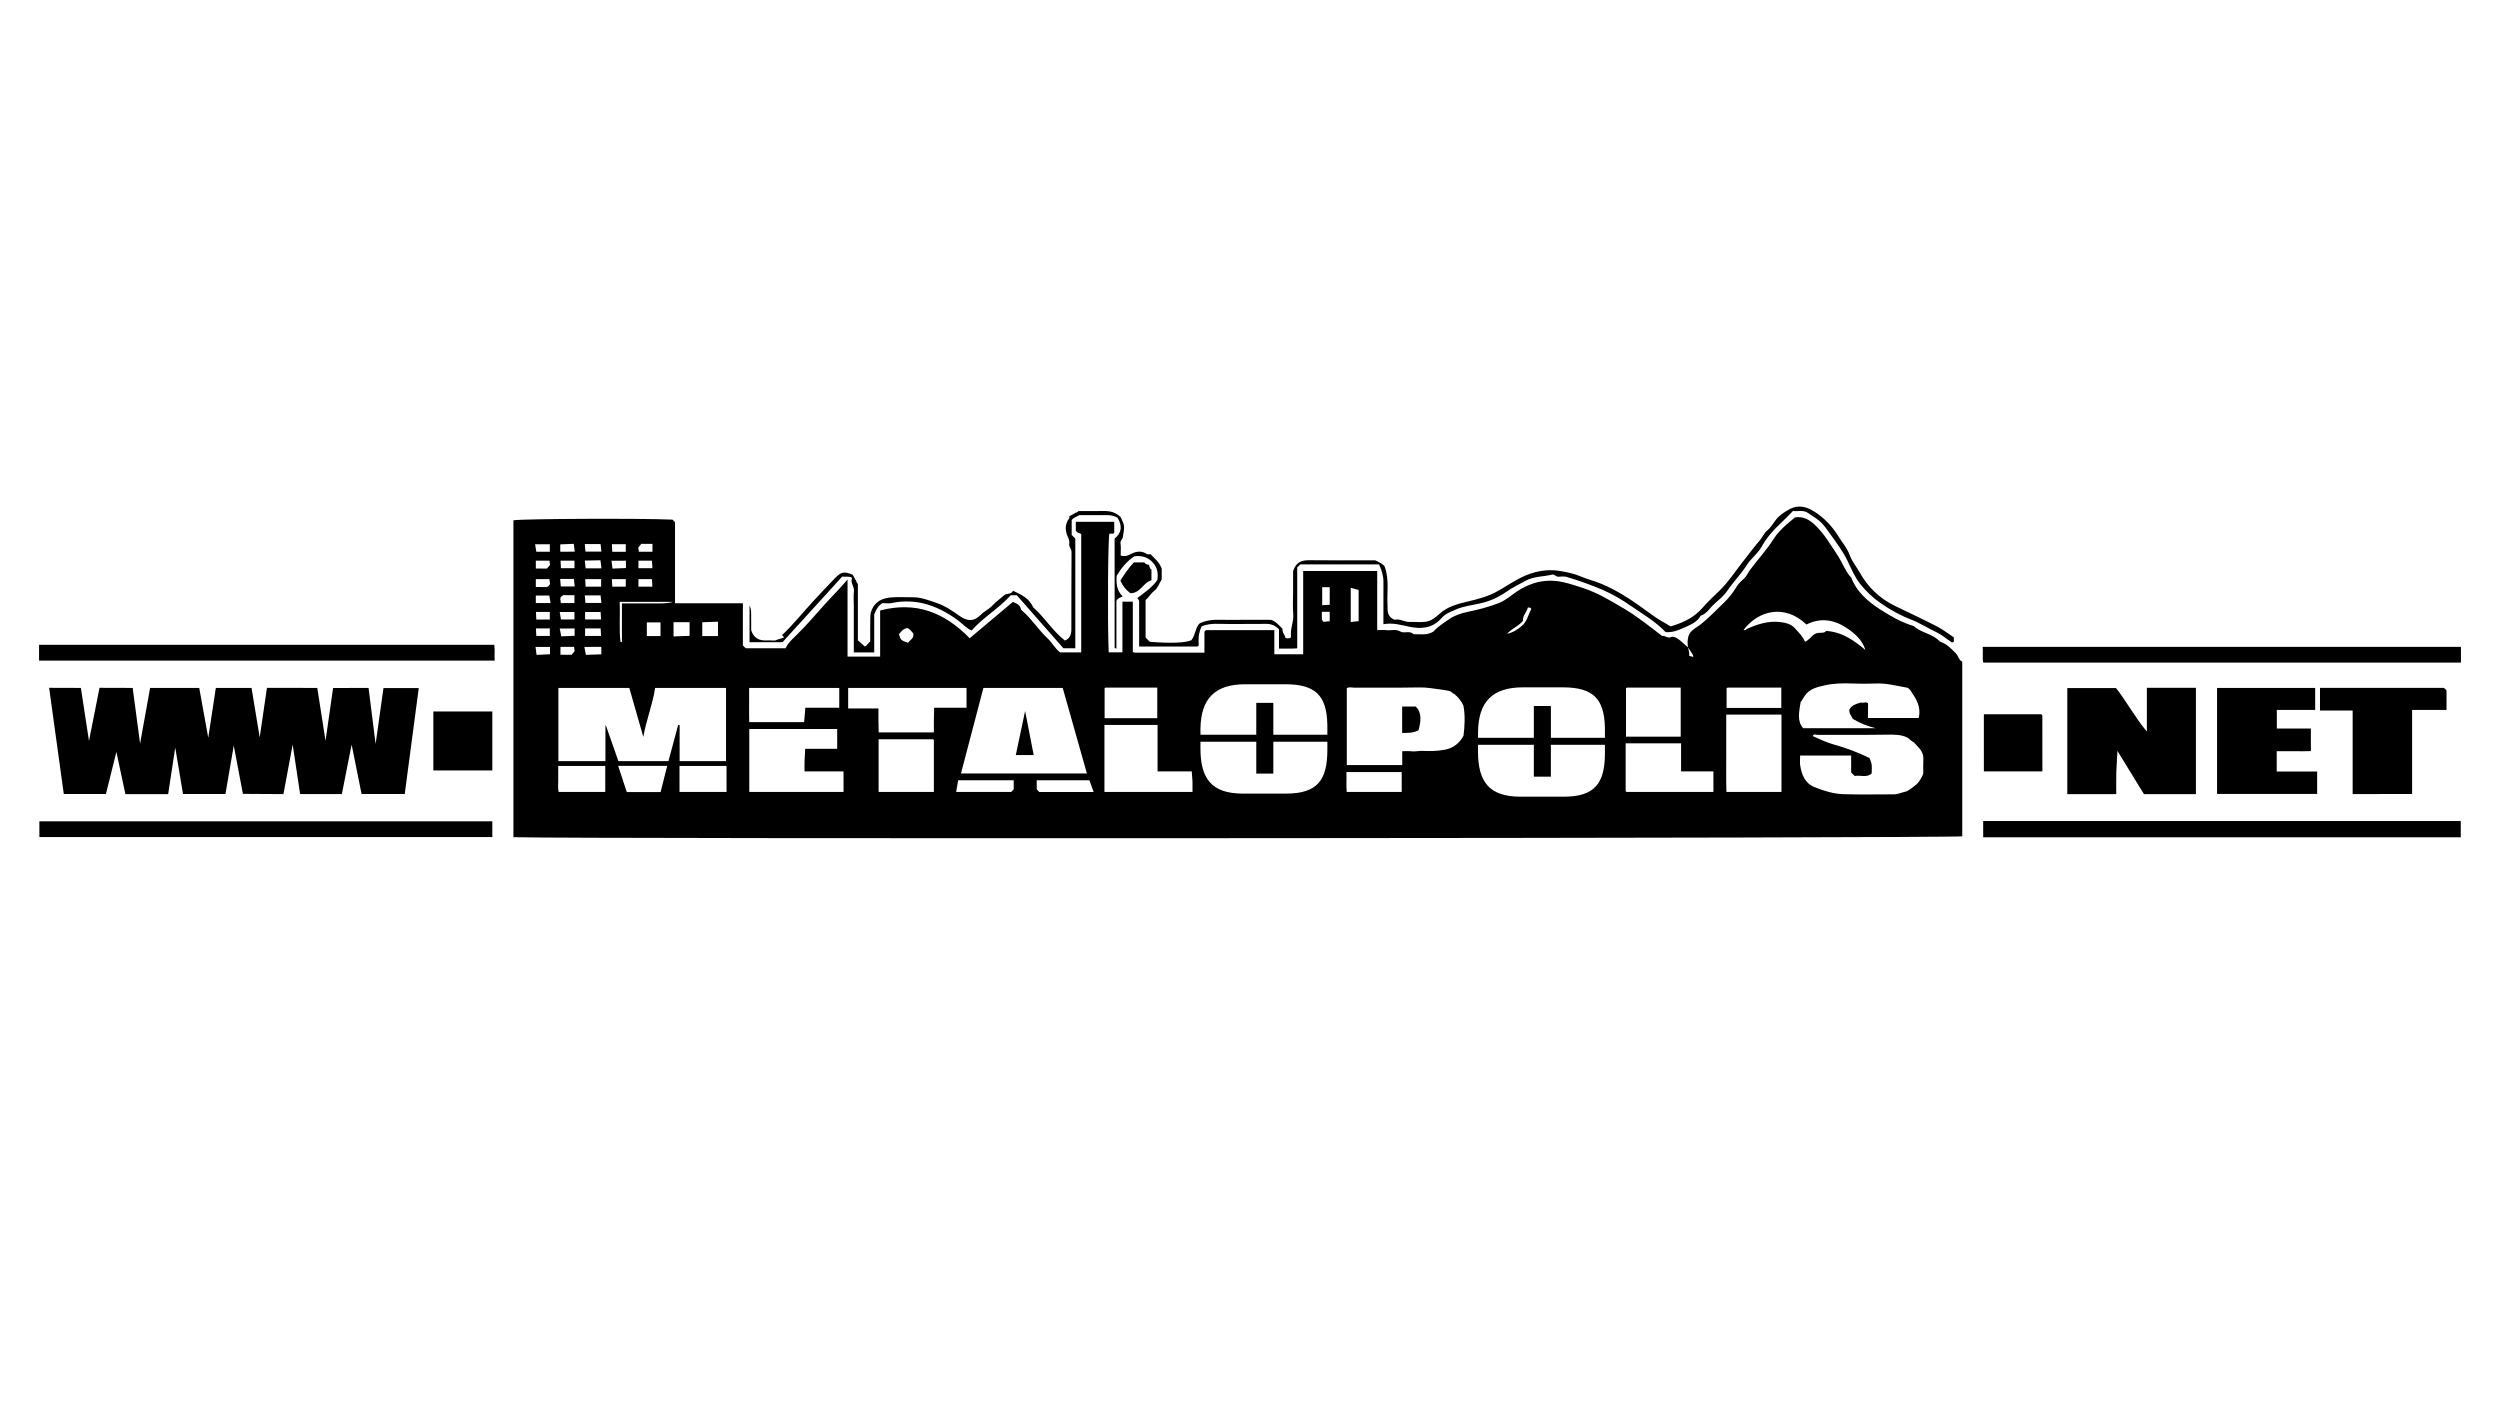 <svg xmlns="http://www.w3.org/2000/svg" width="640" height="360" viewBox="0 0 640 360"><g clip-rule="evenodd" fill-rule="evenodd"><path d="M542.07 192.245l6.781 11.05h13.304v-27.211h-12.555v11.203c-3.128-3.731-5.237-7.809-7.904-11.142h-12.466v27.151h12.532s-.037-3.718.01-5.466c.045-1.67.298-5.585.298-5.585z"/><path d="M286.865 132.299l.025.053.036.081.01.007-.071-.141z"/><path d="M215.606 147.608c.936.133 1.734-.173 2.532.308-.543 1.237.611 2.21.471 3.451-.147 1.298-.033 2.624-.033 3.938v11.716h5.222v-9.717c.548-1.436 1.095-2.271 2.107-2.906.741 0 1.644.163 2.463-.028 2.823-.662 6.31-.492 9.195.417 3.023.952 5.673 2.482 8.178 4.417.955.737 1.798 1.754 2.996 2.192 3.046-3.429 7.03-5.661 10.009-9.012h1.556l11.933 13.575h3.044v-28.09l-.928-.927v-3.793c.538-.743 1.345-.845 1.949-1.27 1.664 0 3.328-.01 4.992.002 1.685.012 3.406-.213 4.788.659 1.29 2.071 1.088 3.888-.741 5.338 0 9.357-.001 18.638.006 27.918.001.062.106.147.181.182.318.147.064-.401.276.182v-12.348c.405-.757 1.027-.852 1.614-1.129-1.562-1.485-1.677-3.373-1.553-5.276 1.176-1.977 2.585-3.686 4.499-4.993 1.691-.2 3.246.063 4.597 1.422 1.354 1.364 1.568 2.916 1.326 4.65-1.356 1.952-3.32 3.21-5.149 4.632.637.497.482 1.201.483 1.859.006 3.48.002 6.961.002 10.533 5.061 0 9.952 0 14.843-.004.075 0 .16-.045.224-.091l.197-.214c-.123-1.594-.08-3.197.736-4.85 2.229-.947 4.563-.586 6.86-.613 3.148-.037 6.298.041 9.444-.033 1.366-.031 2.481.333 3.499 1.413v4.926c1.622-.04 3.149.056 4.664-.066v-20.703l.785-.785h20.166c.654 1.476 1.127 2.862 1.121 4.393-.013 3.574-.005 7.146-.005 10.924 2.366-.478 4.529.211 6.636.641 2.92.595 5.894.505 8.234-2.213.978-1.134 2.311-1.599 3.581-2.161 1.957-.868 4.099-1.128 6.174-1.572 2.516-.541 4.852-1.588 6.875-3.021 1.572-1.114 3.256-1.889 4.903-2.805 2.107-1.172 4.485-1.001 6.708-1.572.711-.182 1.031.536 1.626.539.702.004 1.45-.163 2.095.029 3.185.949 6.321 2.048 9.371 3.372 2.478 1.074 4.808 2.447 7.017 3.979 3.094 2.143 6.391 4.026 9.025 6.796 1.703.147 3.301-.473 4.754-1.146 1.549-.718 3.305-1.354 4.214-3.044 1.577-.515 2.338-1.982 3.479-3.003 1.175-1.049 2.445-2.077 3.313-3.359 1.558-2.298 3.545-4.269 5.008-6.596 1.096-1.74 2.798-2.904 3.804-4.714 1.238-2.226 2.905-4.165 4.787-5.908 1.091-1.011 2.114-2.099 3.254-3.238 1.236.192 2.623-.37 3.874.535.941.679 1.957 1.238 2.86 1.993 1.204 1.009 2.032 2.32 2.911 3.549 1.527 2.132 3.115 4.238 4.276 6.623.997 2.044 1.872 4.229 3.269 5.977 1.479 1.853 3.229 3.537 5.254 4.93 2.445 1.682 5.025 3.136 7.74 4.177 2.308.884 4.334 2.221 6.535 3.253 1.403.658 2.609 1.734 3.919 2.601.09.06.306-.073.528-.135v-1.146c-1.466-.963-2.837-2.047-4.364-2.832-3.603-1.854-7.284-3.551-10.923-5.336-3.748-1.839-6.766-4.778-8.826-8.468-.836-1.499-1.989-2.869-2.557-4.456-.629-1.759-1.84-3.11-2.77-4.621-1.649-2.68-3.83-5.04-6.587-6.681-1.844-1.098-3.859-1.561-5.935-.47-1.517.799-2.952 1.782-3.897 3.185-.579.855-1.155 1.686-1.927 2.328-.812.675-1.151 1.654-1.814 2.426-1.536 1.787-2.943 3.692-4.402 5.543-1.926 2.443-3.613 5.074-5.84 7.279-1.496 1.479-3.074 2.886-4.439 4.478-2.16 2.521-4.947 3.854-8.21 4.81-1.382-.836-2.916-1.626-4.3-2.624-4.336-3.124-8.612-6.328-13.625-8.347-1.657-.668-3.414-1.095-5.037-1.791-1.763-.755-3.629-1.137-5.43-1.435-3.358-.555-6.702.136-9.778 1.634-2.276 1.11-4.364 2.612-6.587 3.794-2.188 1.163-4.68 1.81-7.146 2.396-2.621.623-5.239 1.275-7.349 3.222-.935.86-2.068 1.749-3.362 1.954-1.367.218-2.798.008-4.195.062-1.283.05-2.392-.851-3.732-.584-.368.073-.85-.416-1.106-.557-1.039-.981-.776-2.125-.839-3.211-.18-3.168.503-6.383-.729-9.84-.35-.56-1.23-1.056-2.433-1.585-5.372 0-11.058.045-16.743-.026-1.949-.024-3.5.368-4.264 2.815v5.323c0 1.927-.133 3.865.038 5.777.171 1.917-.838 3.667-.573 5.566.018.138-.12.296-.186.452-.415.069-.83.157-1.232-.046-.158-.814-.911-1.425-.724-2.313-.935-.894-1.722-1.932-3.014-2.311-3.679 0-7.356-.022-11.035.009-2.214.018-4.461-.32-7.066.823-1.2.812-1.097 2.915-2.259 4.401-1.743.679-5.245.818-10.629.389l-1.084-1.084v-9.63c.896-.687 1.315-1.661 2.214-2.318.86-.63 1.262-1.885 1.916-2.947v-2.746c-.597-1.671-1.777-2.564-2.881-3.713-.235 0-.66.134-.891-.022-1.461-.988-2.957-.667-4.279.074-.84.471-1.532.561-2.458.307 0-1.043.116-2.1-.038-3.116-.111-.729.5-1.018.601-1.622.464-2.799.512-2.838-.526-5.053-1.923-1.925-3.922-1.593-5.85-1.603-1.661-.008-3.321-.002-4.983-.002-.257.409-.88.396-1.032.615l-1.318.728c0 .159.073.389-.011.499-1.107 1.442-1.111 3.055-.449 4.591.279.649.575 1.243.448 1.904-.162.837.588 1.33.581 2.151-.06 6.656-.019 13.313-.048 19.967-.005 1.222-.468 2.253-1.641 2.707-3.131-2.456-5.119-5.802-7.955-8.351-.065-.058-.15-.112-.184-.187-.973-2.263-3.004-3.223-5.172-4.231-.407 1.083-1.577.516-2.362 1.251-.908.847-2.008 1.558-2.853 2.507-.863.968-2.077 1.442-2.98 2.378-1.68 1.739-3.375 1.788-5.358.396-1.876-1.316-3.73-2.621-5.956-3.384-2.04-.699-4.022-1.488-6.22-1.471-1.752.013-3.511-.095-5.254.025-2.411.166-4.401 1.001-5.296 3.586-.212.613-.228 1.16-.239 1.729-.041 2.007-.017 4.014-.017 5.99-.613.412-.872 1.169-1.391 1.267l-1.777-1.57v-14.48c-.412-.245-.38-.88-.605-1.027l-.719-1.298c-2.342-.868-2.891-.802-4.651 1.022-1.911 1.982-3.808 3.983-5.669 6.012-2.57 2.798-4.947 5.789-7.752 8.435l.52.616-1.845.579c-.499.387-1.5.093-2.274.158-2.054.175-3.633-.42-4.314-2.62 0-.98.023-2.032-.007-3.083-.031-1.067.151-2.159-.412-3.189v9.359h8.432c5.193-5.703 10.276-11.287 15.292-16.798z"/><path d="M592.683 181.74v-5.626h-25.118v27.127h25.627v-5.735h-10.355v-5.194c1.56 0 3.035.009 4.514-.002 1.448-.009 2.905.045 4.233-.032v-5.775h-8.717v-4.762c3.332-.001 6.547-.001 9.816-.001z"/><path d="M617.499 203.272v-21.529h8.813v-4.991l-.652-.65h-31.741v5.787h8.358v21.384c5.131-.001 10.091-.001 15.222-.001z"/><path d="M507.559 165.599c.154 1.433-.109 2.793.142 4.03h122.3v-4.03h-122.442z"/><path d="M507.697 214.346h122.258v-4.165h-122.258v4.165z"/><path d="M126.522 165.068h-116.523v4.042h116.653c-.137-1.432.099-2.791-.13-4.042z"/><path d="M10.08 214.29h115.952v-4.032h-115.952v4.032z"/><path d="M522.841 183.246c0-.073-.047-.156-.094-.221l-.188-.173h-14.692l.005 14.621h14.975c-.001-4.802-.001-9.514-.006-14.227z"/><path d="M294.774 148.557l-.001-2.753c-.548-.245-.411-.89-.738-1.265-.479.052-.805-.2-1.087-.563h-2.68c-1.327 1.413-2.448 3.043-3.443 4.654.604 1.423 1.465 2.424 2.544 3.222 2.594.06 3.301-2.781 5.405-3.295z"/><path d="M260.045 193.296h4.58l-2.195-11.286z"/><path d="M358.95 180.88v6.749c1.633 0 2.756.028 4.181-.667.561-2.007 1.003-4.503-.711-6.082h-3.47z"/><path d="M59.843 190.874l2.342 12.355 10.375.061 2.362-12.678 1.911 12.669h10.683l2.504-12.669 2.543 12.649h11.05l3.59-27.123h-9.033l-2.012 14.305-1.806-14.335-9.084.021-1.934 13.53-2.11-13.551-12.883-.02-1.86 12.686-2.085-12.656h-9.145l-1.938 12.761-2.309-12.771h-12.577l-2.564 14.245-1.9-14.245-8.489-.026-2.693 13.601-2.076-13.575-8.127-.026 3.751 27.176h10.79l2.674-10.767 2.307 10.799h10.95l1.811-11.909 1.99 11.88h10.862z"/><path d="M110.936 182.138h15.096v15.097h-15.096z"/><path d="M500.673 167.226c-1.207-1.188-2.336-2.456-4.037-2.96-1.82-2.057-4.783-2.19-6.745-4.009-3.087-.893-5.822-2.491-8.507-4.202-3.426-2.186-6.217-4.788-7.464-8.193l-.18-.188c-1.436-1.62-2.116-3.691-3.299-5.477-1.802-2.719-3.436-5.552-5.818-7.815-1.425-1.349-3.081-2.292-5.151-1.917-.959.892-2.021 1.656-2.893 2.518-.868.859-1.797 1.827-2.46 2.881-1.833 2.913-4.188 5.417-6.214 8.175-.492.67-.758 1.489-1.423 2.065-.71.616-1.416 1.301-1.913 2.091-.902 1.438-1.876 2.789-3.109 3.966-2.112 2.01-4.089 4.151-6.427 5.933-1.525 1.161-3.425 1.575-2.922 5.627 1.711 2.368 1.427 2.475 1.193 2.411l-.875-.246-.015-.005c.083-.423.013-1.092-.304-2.16-2.792-2.615-3.62-2.996-4.495-2.568-.637.311-1.504-.542-2.096-.334-3.29-2.528-6.321-4.964-9.725-6.985-3.446-2.048-6.831-4.097-10.675-5.348-2.18-.71-4.375-1.474-6.619-1.729-4.336-.494-8.163 1.011-11.59 3.673-1.026.798-2.161 1.544-3.363 2.011-2.511.975-5.123 1.637-7.773 2.188-1.646.341-3.374.895-4.726 1.838-1.439 1.004-3.006 1.951-4.124 3.236-1.624 1.011-3.365.602-5.056.657-.971-1.041-2.37-.088-3.386-.697-1.157-.692-2.364-.204-3.538-.338-.758-.085-1.534-.016-2.379-.016v-15.133h-18.947v21.317h-7.389v-6.185c-5.858 0-11.625 0-17.393.003-.075 0-.159.043-.224.088l-.276.294v5.396c-5.955 0-11.814.001-17.673-.006-.158 0-.317-.073-.662-.158v-12.9h-2.659v12.975h-3.519c-.332-8.076-.177-30.071.199-30.382.415-.106.888.2 1.225-.191v-2.85h-9.837v2.232c.363.773 1.158.606 1.382.947v30.259h-5.42c-1.332-1.063-2.041-2.506-3.142-3.534-2.347-2.192-4.045-4.957-6.466-7.066-.132-.114-.33-.23-.359-.372-.248-1.219-1.234-1.592-2.115-1.947l-11.053 9.297c-6.391-6.599-13.786-9.521-22.92-7.104v11.801h-8.346v-19.735c-1.868 2.198-3.615 3.938-5.282 5.757-2.511 2.734-4.876 5.614-7.532 8.221-1.156 1.135-2.402 2.2-3.042 3.628h-10.21l-.729-.729v-10.788h-17.372v-20.772l-.649-.649c-8.342-.369-38.635-.222-40.717.179v81.117c14.924.479 368.439.266 370.899-.223v-44.7c-.922-.418-.99-1.508-1.664-2.17zm-320.895-7.928l4.024-.143v3.686h-4.024v-3.543zm-7.354-.009l4.111-.004v3.491l-4.111.151v-3.638zm-.107-5.216c-1.423.444-2.868.391-4.308.4-1.397.01-2.796.002-4.192.002h-4.603v9.848l-.36.061c-.413-3.375-.051-6.764-.224-10.311h13.687zm-3.225 5.265v3.501h-3.506v-3.501h3.506zm-12.348-9.153l-.11-1.927h3.567v1.927h-3.457zm10.154-1.927l.111 1.927h-3.568v-1.927h3.457zm-3.454-2.806v-1.921h3.453l.117 1.921h-3.57zm.74-6.232l2.845.016v2.01h-3.483l-.144-1.076.782-.95zm-3.986.101v1.933h-3.456l-.103-1.933h3.559zm.046 4.217v1.88l-3.45.141-.25-2.01 3.7-.011zm-10.32 1.963l-.215-1.994 4.011-.074.248 2.068h-4.044zm3.966 2.752v1.936h-3.979l-.099-1.936h4.078zm-.138-8.973l.203 1.926h-4.085l-.163-1.926h4.045zm0 13.137l.203 1.928h-4.085l-.163-1.928h4.045zm-3.969 6.173v-1.921h3.976l.119 1.921h-4.095zm4.084 4.209h-4.086v-1.931h3.981l.105 1.931zm.072 2.792v1.917l-3.951.133-.39-2.024 4.341-.026zm-10.511-26.23l3.452-.141.249 2.01-3.701.012v-1.881zm3.634 4.166v1.93h-3.456l-.107-1.93h3.563zm-.142 4.687l.203 1.927h-3.56l-.163-1.927h3.52zm-3.238 14.687l-.39-1.993 3.816-.027v1.88l-3.426.14zm3.422 3.779l-.782.95-2.844-.017v-2.01h3.482l.144 1.077zm-.044-14.306v2.01h-3.484s-.107-.675-.143-1.077c-.052-.562.782-.948.782-.948l2.845.015zm.002 4.293v1.924h-3.459l-.314-1.924h3.773zm-7.046-11.108l-2.845-.016v-2.01h3.484l.144 1.076-.783.95zm.782 3.78c.051.562-.782.95-.782.95l-2.845-.016v-2.011h3.484s.106.676.143 1.077zm-.043-10.014v1.924h-3.459l-.313-1.924h3.772zm.046 28.163l-3.441.16-.26-2.027 3.701-.012v1.879zm-.047-6.621v1.933h-3.456l-.103-1.933h3.559zm-3.555-4.206h3.555v1.936h-3.456l-.099-1.936zm-.031-2.274v-1.924h3.459l.314 1.924h-3.773zm17.777 48.348h-11.938c-.229-.98-.072-2.097-.097-3.196-.027-1.125-.006-2.248-.006-3.459h12.042l-.001 6.655zm14.167.032h-8.657l-2.21-6.7h12.556l-1.689 6.7zm2.01-7.922h-12.821l-3.211-9.194c-.048.063-.096.146-.096.218-.005 2.966-.005 5.928-.005 8.98h-12.042v-18.739h18.155l3.588 12.54c.813-4.582 2.413-8.395 3.019-12.542h18.155v18.748h-11.881v-9.225l-.368-.047c-.822 3.049-1.642 6.099-2.493 9.261zm14.873 7.892h-12.042v-6.659h12.03l.011 3.204.001 3.455zm5.781-22.126c-.007-1.474-.001-2.947-.001-4.503h23.074v5.078h-8.676l-.323 3.687h-14.048c-.059-1.353-.017-2.81-.026-4.262zm24.172 22.131h-24.131v-16.118h22.503v5.069h-8.189s-.116 1.93-.157 2.854c-.043.948-.01 2.934-.01 2.934h9.983c.002 1.777.001 3.478.001 5.261zm129.842-52.263l2.021.551v7.985l-2.021.221v-8.757zm-38.472 35.939c.154-7.484 3.611-11.254 11.512-11.254h10.127c7.806 0 10.65 2.871 10.839 10.228.005.176.007 1.643.009 2.699h-13.836v-8.15h-4.362v8.15h-14.289v-1.673zm-24.54-10.233l.092-.077c.067-.041.149-.081.226-.081 4.358-.005 8.717-.005 13.166-.005v7.841h-13.483c-.001-2.548-.001-5.06-.001-7.678zm-50.544-15.428c.707.246 1.108.898 1.546 1.38.314 1.289-.796 1.633-1.313 2.421-1.786-.6-1.912-.729-2.33-2.188 1.009-1.229 1.009-1.229 2.097-1.613zm-7.308 41.978v-13.485h13.966l.091.09c.044.063.085.149.085.225.005 4.361.004 8.721.004 13.171-4.693-.001-9.304-.001-14.146-.001zm14.147-18.434c-.011 1.037-.002 2.075-.002 3.195h-14.13c-.019-.911-.047-1.925-.057-2.938-.011-1.036-.002-2.073-.002-3.196h-7.753v-5.258h30.3v5.082h-8.296c-.022 1.089-.049 2.1-.06 3.115zm20.434 17.792l-.642.642h-14.095l.522-2.979h14.214l.001 2.337zm-13.5-4.086c1.923-7.32 3.823-14.558 5.747-21.889h20.303l6.191 21.889h-32.241zm20.049 4.749l-.653-.704v-2.307h13.485l1.09 3.011h-13.922zm16.68-.021v-17.156h13.599v11.894h8.753l.189 2.586.007 2.677c0-.001-14.899-.001-22.548-.001zm57.071-10.817c0 7.731-2.49 11.244-10.576 11.244h-11.021c-8.086 0-10.895-3.851-10.895-11.582l.001-1.698h14.291v8.152h4.362v-8.152h13.838v2.036zm.594-32.877l-1.6.144s-.415-.422-.411-.762c.007-.52 0-1.798 0-1.798h2.011v2.416zm.002-4.22l-1.923.118v-4.621h1.923v4.503zm18.434 47.919h-14.076c-.155-1.604-.004-3.31-.083-5.091h14.159v5.091zm15.815-14.366c-1.029 1.893-2.602 3.121-4.685 3.533-2.045.404-3.868.396-5.898.317-.909-.037-1.781.237-2.683.11-.761-.108-1.549-.023-2.413-.023v3.549h-14.191v-19.659c.51-.428 1.23-.162 1.885-.164 5.504-.026 11.013.058 16.517-.054 2.069-.041 3.423.25 5.438.503.541.068 1.854.248 2.359.394.888.254.755.688 1.254.719.979.819 1.848 1.734 2.417 3.132.452 2.363.326 5.178 0 7.643zm15.234-29.446c-.135-1.363.983-2.23 1.258-3.413.306.049.599-.103.875.382-.756 1.37-1.067 3.147-2.386 4.299-1.078.942-2.321 1.739-3.813 2.055 1.177-1.358 2.941-1.928 4.066-3.323zm-11.509 28.284c.153-7.485 3.61-11.254 11.511-11.254h10.127c7.806 0 10.651 2.87 10.839 10.228.005.175.007 1.643.009 2.699h-13.836v-8.15h-4.362v8.15h-14.29l.002-1.673zm32.487 5.5c0 7.731-2.489 11.243-10.576 11.243h-11.021c-8.087 0-10.896-3.85-10.896-11.581l.002-1.698h14.29v8.152h4.362v-8.152h13.838v2.036zm18.143-26.767l.201.225-.201-.225zm.52.539l.239.194-.239-.194zm.592.438l.266.161-.266-.161zm.655.357l.277.131-.277-.131zm1.44.54c-.246-.074-.485-.155-.723-.242.238.086.477.166.723.242zm-3.5-2.302l-.143-.23.143.23zm-12.456 10.684l.085-.087c.064-.045.148-.088.223-.088 4.537-.005 9.072-.005 13.697-.005v12.568h-14.005v-12.388zm22.376 26.541h-22.291l-.092-.104c-.043-.066-.081-.149-.081-.227-.005-4.009-.005-8.018-.005-12.114h14.192v7.186h8.276l.001 5.259zm3.373-26.559l.092-.075c.066-.041.15-.081.225-.081 4.533-.005 9.066-.005 13.691-.005v5.214h-14.008v-5.053zm14.055 26.547h-14.095c-.116-3.183-.03-6.471-.048-9.755-.015-3.313-.002-6.625-.002-10.03h14.145v19.785zm-.379-43.487c-2.971-.351-5.75.537-8.433 1.738-.218.097-.34.396-.652.327l-.248-.033c3.861-5.104 10.614-6.666 16.102-1.393 3.538-1.802 7.029-1.31 10.326.906 2.103 1.414 3.975 3.054 4.776 5.613-2.911-2.417-5.876-4.602-10.082-4.891-.446.806-1.702.219-2.714.718-1.096.54-1.527 1.622-2.693 2.061-.485-1.317-1.615-2.371-2.604-3.497-.935-1.062-2.426-1.389-3.778-1.549zm5.282 20.469c.223-.199.701-1.076 1.031-1.563 1.258-1.863 3.232-2.264 5.136-2.7 2.235-.513 4.719-.576 7.038-.472 2.009.091 4.079.077 6.088 0 2.81-.106 5.182.601 7.864 1.045.813.135 1.204 1.239 1.856 2.102 1.13 1.781 1.703 3.574 1.22 5.682h-13.011l.04-3.755c-.601-.518-1.091.007-1.86-.209-1.119.359-2.307.626-2.927 1.81-.126.965.537 1.657.86 2.368 1.925 1.161 3.856 1.916 5.936 2.404h-18.628c-1.629-1.875-1.031-4.162-.643-6.712zm31.396 18.346c-.372 1.014-1.15 2.311-1.968 2.925-.999.748-1.814 1.557-2.907 1.767-.943.18-1.649.633-2.749.599-4.25 0-8.541.101-12.822-.038-2.548-.081-5.014-.85-7.382-1.799-2.45-.982-3.286-3.134-3.678-5.507-.128-.768-.021-1.572-.021-2.595h13.06v4.343l.898.898c1.406-.314 3.051.566 4.354-.652.09-2.343.09-2.343-.573-3.964-3.014-1.455-6.126-2.634-9.327-3.507-1.831-.498-3.467-1.362-5.202-2.092.295-.693.896-.302 1.308-.304 5.865-.034 11.733.036 17.597-.058 1.827-.03 3.754-.058 5.301.728.501.254.915.855 1.804 1.317.365.417.489.612 1.037 1.168.871.882 1.352 1.872 1.292 3.153-.07 1.483-.022 2.116-.022 3.618z"/></g></svg>